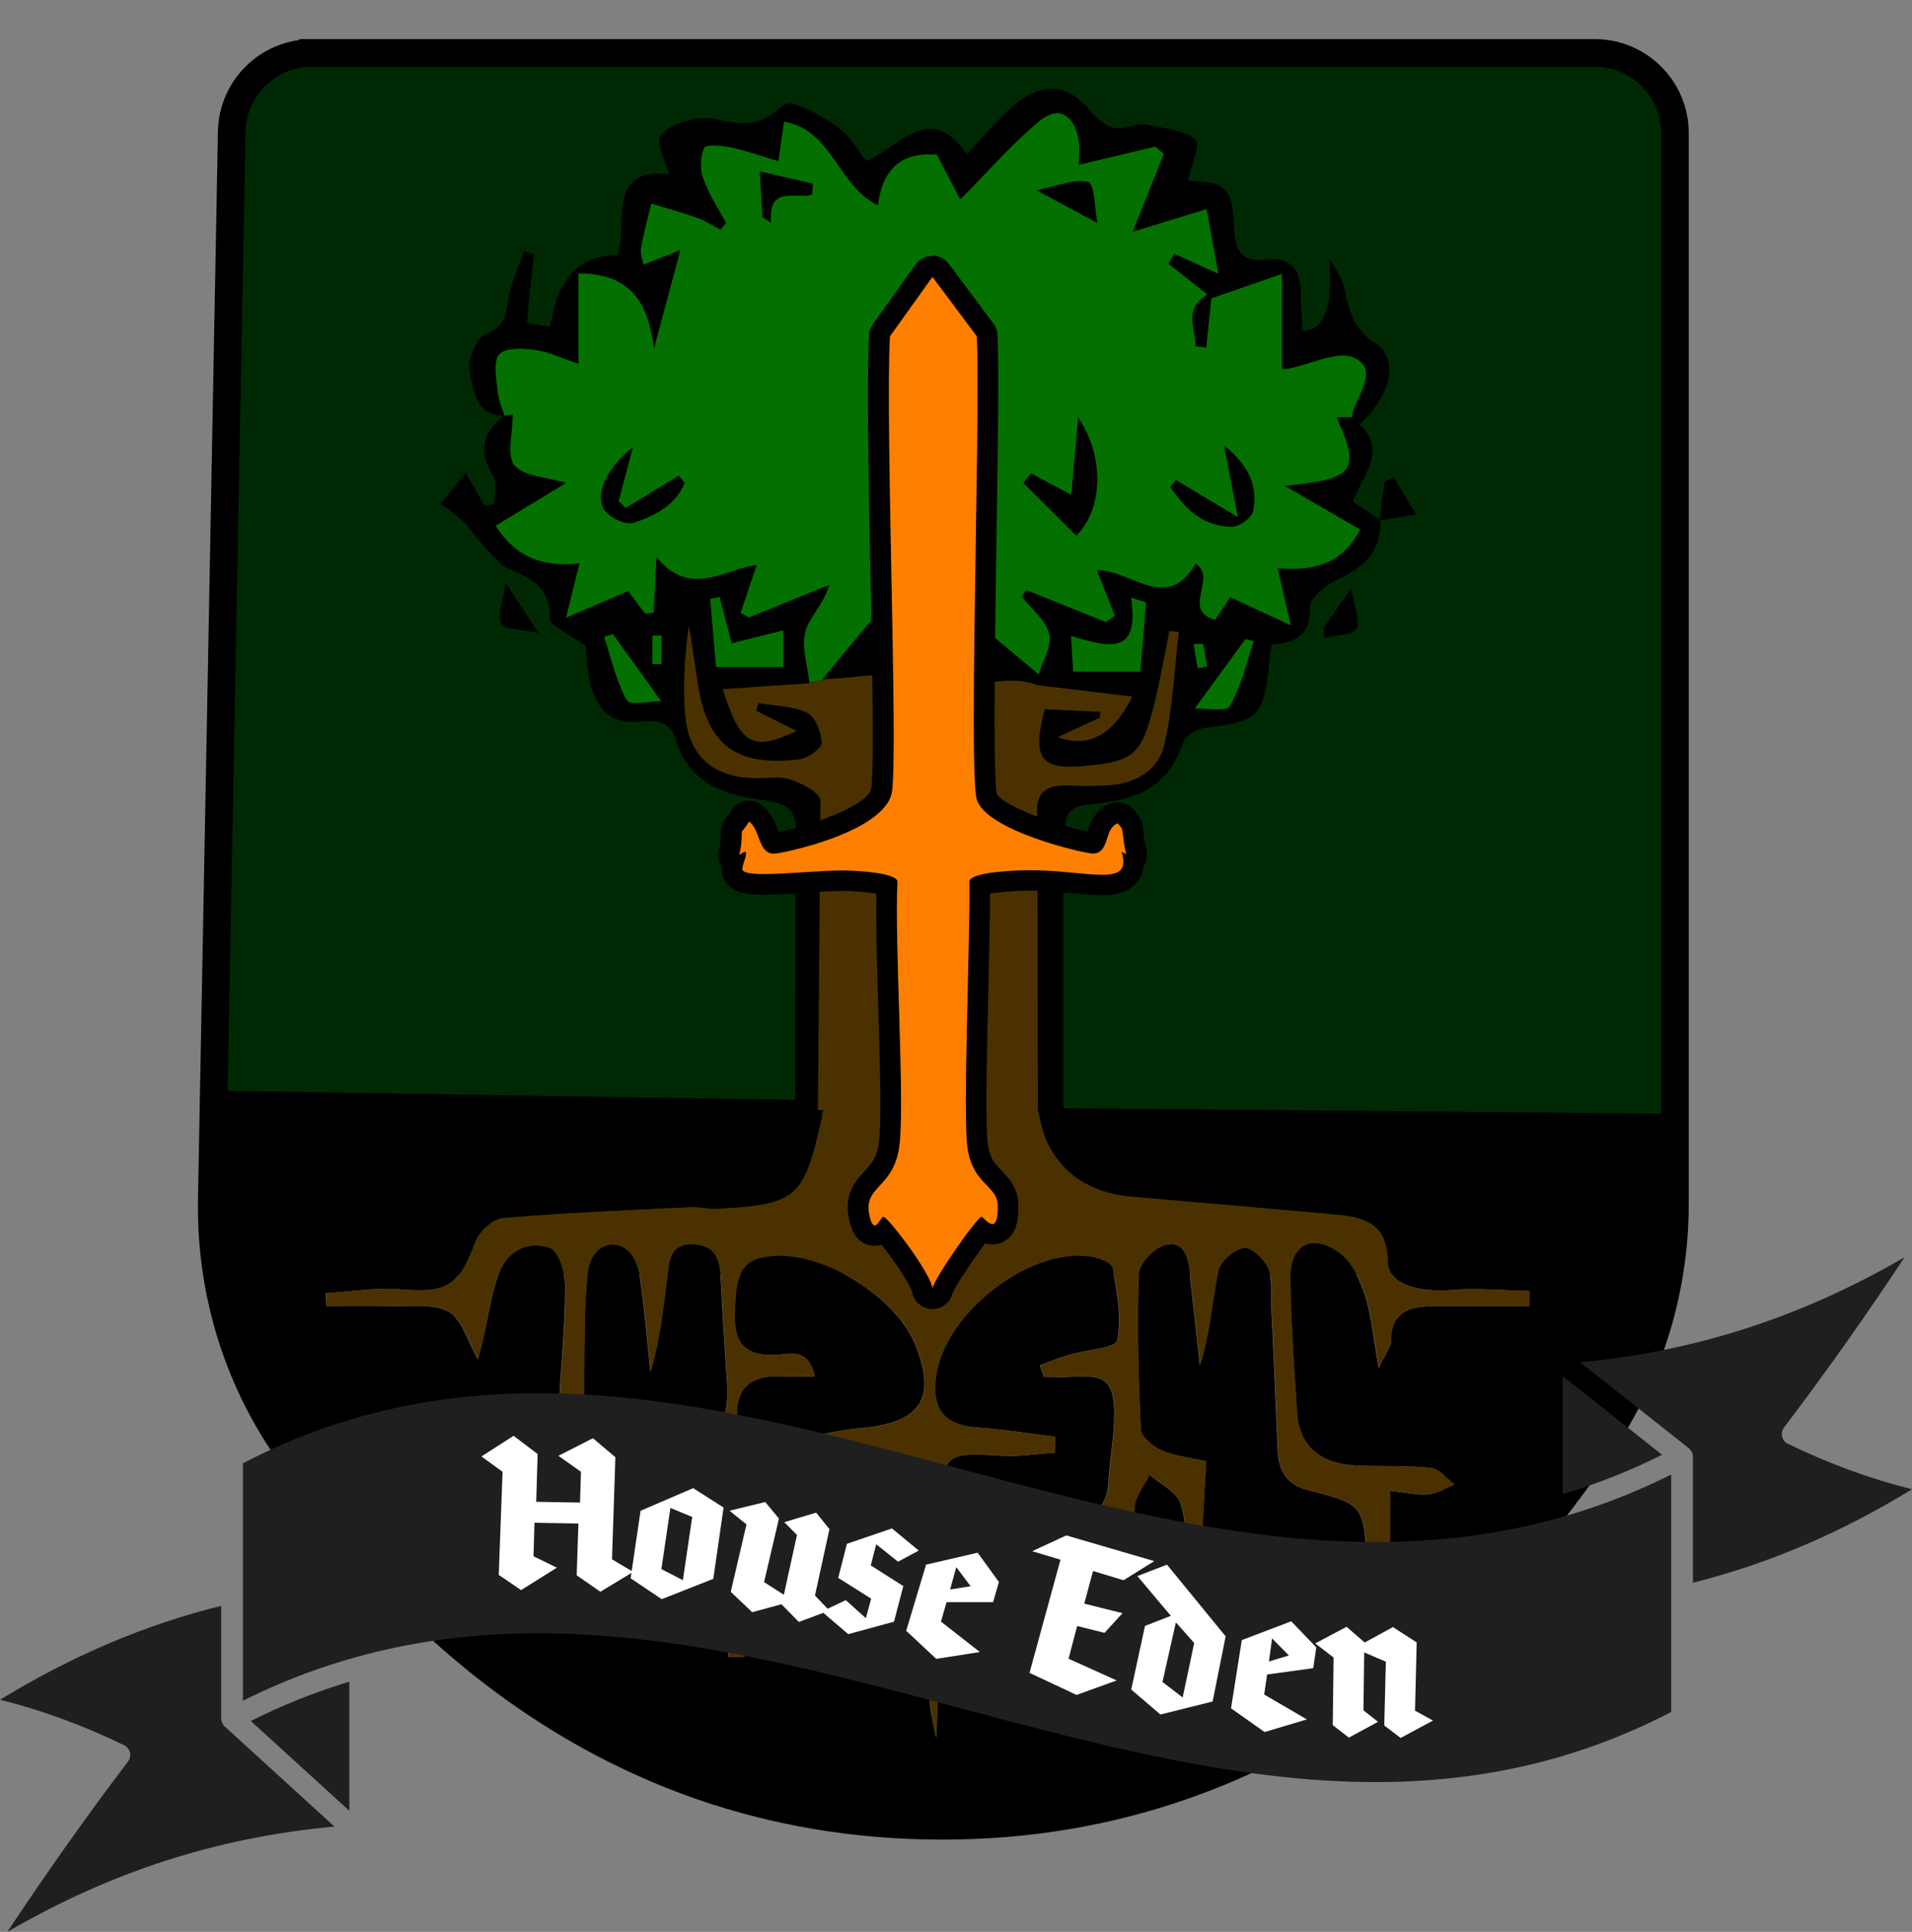 <?xml version="1.0" encoding="UTF-8"?>
<svg id="Layer_2" xmlns="http://www.w3.org/2000/svg" xmlns:xlink="http://www.w3.org/1999/xlink" viewBox="0 0 277.24 280.11">
  <rect x="0" y="0" width="277.24" height="280.11" fill="#808080" stroke="none"/>
  <defs>
    <style>
      .cls-1, .cls-2 {
        fill: none;
      }

      .cls-3 {
        fill: #fff;
      }

      .cls-4 {
        fill: #4c3100;
      }

      .cls-5 {
        fill: #1f1f1f;
      }

      .cls-6 {
        fill: #ff7f00;
      }

      .cls-7 {
        fill: #002803;
      }

      .cls-8 {
        fill: #037000;
      }

      .cls-9 {
        clip-path: url(#clippath);
      }

      .cls-2 {
        stroke: #000;
        stroke-miterlimit: 10;
        stroke-width: 4px;
      }
    </style>
    <clipPath id="clippath">
      <path class="cls-2" d="M45.22,7.67h186.02c6.42,0,11.63,5.21,11.63,11.63v155.2c0,12.04-3.47,23.82-10.04,33.91-14.4,22.08-44.98,56.32-96.2,56.32s-81.38-33.77-95.89-55.86c-6.83-10.39-10.27-22.64-10.03-35.07l2.89-154.71c.12-6.34,5.29-11.41,11.62-11.41Z"/>
    </clipPath>
  </defs>
  <g id="Layer_4">
    <g>
      <g>
        <g class="cls-9">
          <rect class="cls-7" x="16.33" y="3.45" width="244.93" height="181.34"/>
          <path d="M150.49,160.95v2.94c.24,0,.47.01.71.02-.29-.98-.5-1.99-.71-2.96Z"/>
          <path d="M150.49,127.16v33.79c.22.97.42,1.98.71,2.96.2.71.46,1.41.8,2.06,2.51,4.86,6.85,7.1,12.21,7.55,9.62.82,19.23,1.67,28.84,2.52,4.31.38,8.12.95,8.19,6.89.04,3.22,4.21,4.49,9.26,4.1,3.74-.29,7.52.08,11.27.15-.01.73-.03,1.48-.04,2.21h-6.98c-2.33,0-4.66-.05-7-.01-3.34.06-6.08.8-6.07,5.04,0,.89-.78,1.79-1.77,3.92-.79-4.39-1.03-7.58-1.99-10.53-.73-2.24-1.92-4.81-3.7-6.13-4.11-2.99-7.28-1.15-7.16,3.93.16,6.44.53,12.87,1,19.3.34,4.8,3.37,7.34,8.73,7.59,3.57.15,7.17-.04,10.71.34,1.2.13,2.25,1.56,3.37,2.4-1.26.51-2.49,1.31-3.79,1.45-1.54.15-3.13-.28-5.56-.54v15.8c-.58.12-1.17.24-1.75.36-.54-1.78-1.44-3.53-1.54-5.34-.51-8.76-.41-8.82-8.6-10.92-3.14-.81-4.26-2.9-4.38-5.91-.28-6.99-.61-13.97-.93-20.95-.09-1.79.2-3.77-.47-5.3-.58-1.32-2.49-3.12-3.5-2.94-1.44.25-3.43,1.94-3.71,3.32-.93,4.48-1.17,9.09-2.67,13.67-.5-4.46-.98-8.92-1.48-13.38-.26-2.28-.88-4.79-3.7-3.97-1.55.45-3.63,2.65-3.68,4.11-.26,7.5-.06,15.04.3,22.55.05,1.09,1.74,2.47,2.98,3.04,1.72.8,3.75.96,6.5,1.58-.31,5.32-.61,10.54-.92,15.77-.57-.02-1.15-.03-1.72-.05-.29-3.22-.11-6.59-1.07-9.6-.54-1.7-2.95-2.8-4.52-4.17-.76,1.62-2.11,3.19-2.18,4.82-.24,5.37.02,10.77.01,16.14,0,1.9-.26,3.78-.41,5.66l-1.65.42c-.62-1.71-1.54-3.39-1.78-5.17-.18-1.34.61-2.78.75-4.19.67-6.98-3.64-10.64-10.53-9.2-3.08.65-4.75,2.16-4.62,5.49.12,3.15.02,6.33.02,10.46-1.21-1.01-2.21-1.52-2.66-2.33-.38-.71-.15-1.76-.16-2.65-.26-14.5-1.23-13.88,11.84-13.41,3.63.13,5.24-1.5,5.43-5.04.16-3.22.83-6.42.84-9.62.02-4.95-1.26-5.93-6.17-5.58-1.35.1-2.7.01-4.05.01-.18-.56-.38-1.12-.56-1.68,1.42-.52,2.83-1.11,4.29-1.53,2.4-.72,6.71-.96,6.92-2.06.67-3.35-.03-7.04-.69-10.51-.14-.79-2.24-1.56-3.51-1.7-9.11-1.04-21.1,8.62-22.12,17.67-.53,4.73,1.42,6.85,6.19,7.17,3.74.26,7.43.87,11.14,1.32-.02.76-.04,1.54-.06,2.32-2.61.16-5.23.61-7.82.44-7.77-.54-8.54-.27-8.75,7.4-.31,11.08-.09,22.17-.62,33.51-.33-1.83-.84-3.65-.96-5.49-.61-10-1.36-20.02-1.57-30.03-.11-4.82-2.54-5.67-6.49-5.58-3.53.09-7.07-.11-10.62-.18-.03-.73-.08-1.45-.11-2.19,3.04-.51,6.05-1.21,9.11-1.49,8.41-.78,10.72-4.34,7.61-12.02-2.75-6.81-12.89-13.27-20.28-12.91-4.78.23-5.85,2.04-5.92,8.69-.04,4.19,1.73,5.81,5.83,5.67,2.01-.06,4.85-1.25,5.78,3.12-1.76,0-3.22.08-4.67-.01-4.8-.29-7.06,1.88-6.54,6.7.37,3.37.76,6.81,1.82,9.99.47,1.45,2.48,2.52,3.97,3.47.64.42,1.74.11,2.65.1,11.4-.17,10.2-.52,10.4,10.62.04,2.47-.45,4.95-.7,7.43-.72-.02-1.44-.04-2.15-.08,0-2.29.25-4.62-.08-6.87-.38-2.66-.71-7.12-2.05-7.5-3.33-.98-7.74-1.14-10.65.4-1.78.94-1.76,5.62-2.15,8.67-.32,2.54-.06,5.16-.06,7.74h-2.34c-.13-4.12-.32-8.26-.39-12.38-.04-3.23.39-6.5-.01-9.67-.2-1.55-1.62-3.92-2.83-4.17-2.53-.52-4.37,1.12-4.54,4.02-.19,3.11-.42,6.22-.62,9.32h-1.39v-15.74c.14-.04.78-.33,1.45-.47,6.4-1.37,8.6-4.32,8.16-10.85-.33-4.8-.64-9.62-.88-14.43-.14-2.66-.45-5.18-3.84-5.43-3.78-.29-3.67,2.71-3.99,5.11-.6,4.4-1.02,8.83-2.39,13.35-.5-4.6-.86-9.21-1.55-13.76-.22-1.44-.92-3.25-2-4.01-2.39-1.66-5.18-.11-5.57,3.45-.54,4.96-.39,10-.52,15.02-.06,2.69.14,5.41-.15,8.06-.74,6.82-1.52,7.63-8.33,8.7-4.89.76-4.9,4.5-5.31,8.08-.29,2.46-.5,4.93-1.35,7.37-3.83-2.72-2.42-6.18-2.09-9.36.61-5.81.55-5.89-5.42-5.65-1.15.04-2.34-.89-3.51-1.37.94-.85,1.8-2.32,2.82-2.44,3.53-.43,7.12-.43,10.69-.54,6.59-.2,8.66-2.21,9.01-8.66.31-5.72.9-11.42.92-17.14,0-1.97-.93-5.17-2.23-5.66-3.1-1.16-6.17.37-7.38,3.65-1.11,2.99-1.53,6.23-2.26,9.37-.23.96-.48,1.92-.79,3.1-1.52-2.64-2.3-5.84-4.25-6.91-2.27-1.25-5.57-.72-8.42-.81-3.1-.1-6.2-.02-9.3-.02-.02-.62-.05-1.24-.08-1.85,3.55-.23,7.15-.85,10.67-.57,6.99.57,8.53-.36,10.99-6.89.57-1.49,2.53-3.32,3.98-3.43,9.08-.79,18.2-1.14,27.31-1.59,1.23-.05,2.49.33,3.71.26,11.69-.68,12.6-1.47,15.21-13.08l.11-6.57v-37.83c-.14-.51-.24-1.09-.29-1.75-.1-1.16-2.67-2.49-4.33-3.03-1.63-.54-3.54-.15-5.34-.2-5.88-.18-9.41-3.19-9.93-9.11-.37-4.23-.08-8.52.52-12.99.4,2.57.83,5.15,1.18,7.74,1.3,9.44,5.37,12.75,14.81,11.65,1.23-.14,3.27-1.57,3.27-2.39-.01-1.52-.89-3.78-2.09-4.37-2.08-1.02-4.67-1.01-7.06-1.43-.12.37-.25.73-.38,1.11,1.86.94,3.71,1.87,5.86,2.95-6.4,3.02-8.08,2.04-10.66-6.06,4.05-.27,8.01-.54,12.6-.85-.29-2.65-1.18-5.21-.61-7.41.55-2.13,2.59-3.88,3.49-6.85-3.89,1.57-7.78,3.15-11.68,4.74-.39-.23-.79-.45-1.18-.68.74-2.22,1.5-4.44,2.34-6.93-4.72.57-9.68,4.85-14.56-1.18-.16,3.32-.28,5.71-.4,8.1-.41.04-.82.1-1.23.14-.81-1.08-1.62-2.16-2.46-3.29-2.83,1.22-5.49,2.36-9.01,3.88.8-3.23,1.34-5.37,1.95-7.88-5.05.52-9.04-.62-12.16-5.45,3.5-2.13,6.72-4.09,10.23-6.22-2.92-.88-6.15-.94-7.49-2.55-1.18-1.41-.25-4.59-.25-7.38-.16.02-.73.1-1.29.18-3.24,2.49-3.67,5.32-1.5,8.86.59.98.09,2.64.09,3.98-.47.04-.96.09-1.43.14-.76-1.33-1.53-2.66-2.7-4.7-1.34,1.63-2.48,3.03-3.62,4.41,1.14.91,2.37,1.74,3.41,2.77.98.97,1.71,2.19,2.66,3.19,1.21,1.27,2.31,2.87,3.82,3.54,3.28,1.44,6.04,2.7,5.93,7.17-.02,1.09,2.85,2.25,5.2,3.97.06.67.09,2.63.46,4.52.8,4.09,2.67,7.04,7.57,6.45,2.26-.27,4.24.02,5.06,2.71,1.82,6.03,6.62,7.88,12.25,8.64,2.62.35,5.5.7,5.1,4.91l-.05,25.69v12.79l-.43.13-84.56-1.34s-.1-18,.02-26.91c.22-15.93.69-31.84.82-47.76.15-19.83.04-39.68.11-59.51.01-4.73.23-9.45.47-14.17.33-6.41,1.73-8.04,8.62-8.44,6.79-.41,13.62-.01,20.44-.21,10.47-.29,20.93-.8,31.4-1.13-2.5,0-4.99.01-7.48.01-15.88.04-31.77.19-47.66.34-6.85.08-10.19,2.47-10.74,9.31-.64,7.96-.17,16-.18,24.01,0,11.32.03,22.62-.02,33.94-.04,9.26-.25,18.52-.27,27.78-.05,19.5-.02,39-.02,58.51h-1.8c0,10.94-.11,21.87.08,32.81.04,2.18,1.02,4.37,1.82,6.47.81,2.16,2.11,4.15,2.87,6.31,5.88,16.57,14.43,31.23,27.14,43.78,20.14,19.89,44.39,29.9,72.08,31.53,25.45,1.51,49.22-4.8,71.03-18.46,18.89-11.82,34.37-26.81,45.37-46.22,2.61-4.61,6.17-9.5,6.47-14.43,1.04-16.98.85-34.03,1.09-51.06.3-21.65.45-43.32.87-64.97.32-16.84,1.17-33.67,1.35-50.5.05-5.99-.51-12.16-2.05-17.91-1.35-5.03-4.73-9.53-10.72-10-.94-.08-1.87-.15-2.81-.23,5.78,2.44,10.6,8.59,10.69,14.74.19,12.29.02,24.58-.17,36.87-.31,19.44-.67,38.88-1.2,58.32-.41,15.39-1.14,30.76-1.63,46.15-.1,2.93-4.18,4.37-4.18,4.37l-87.94-.78v-20.73s-.01-.01-.01-.01h.01v-11.97h-.01s.01-.08.01-.12v-2.14h.27c.05-.47.1-.95.13-1.42.06-.95.05-1.9-.1-2.86-.02-.1-.03-.19-.03-.28-.53-3.77,1.56-4.37,3.67-4.56,6.08-.5,11.19-2.2,13.33-8.78.32-1,1.9-2.09,3.01-2.24,8.16-1.07,8.74-1.57,9.58-9.73.08-.7.19-1.4.33-2.39,3.37-.24,5.63-1.29,5.55-5.44-.03-1.36,2.42-3.26,4.13-4.05,3.79-1.75,6.22-4.13,6.09-8.53l-.18-.17c-1.26-.84-2.51-1.67-3.81-2.53,1.42-3.97,5.08-7.41.92-11.25-.39-.32-.78-.66-1.16-.99h-2.19c3.5,7.75,2.69,8.97-7.53,9.94,4.2,2.43,7.5,4.34,10.96,6.34-2.72,5.17-6.85,5.98-11.98,5.62.55,2.38,1.08,4.64,1.92,8.25-3.46-1.59-5.91-2.73-8.76-4.06-.67,1-1.4,2.08-2.23,3.29-4.95-1.49.47-6.12-2.82-8.17-4.05,7.2-9.38.93-14.33.93.93,2.36,1.78,4.49,2.62,6.62-.42.31-.84.62-1.26.94-3.84-1.55-7.7-3.1-11.55-4.65-.25.31-.48.61-.73.92,1.41,1.8,3.51,3.41,4.03,5.44.43,1.72-.95,3.91-1.53,5.88-.02.53-.03,1.05-.04,1.58,4.51.54,9.02,1.09,13.59,1.64q-4.08,8.33-10.75,5.88c2.52-1.17,4.31-2,6.08-2.83.03-.28.06-.57.1-.85-2.72-.13-5.45-.25-8.09-.38-1.95,7.12-.61,8.85,5.84,8.24,6.93-.66,8.14-1.57,9.88-8.3.97-3.71,1.59-7.52,2.37-11.28.45.05.89.11,1.34.16-.66,5.49-.86,11.08-2.13,16.42-.88,3.7-4.25,5.61-8.22,5.79-1.79.09-3.59.15-5.37.04-2.71-.16-4.68.46-4.83,3.29h.12v9.97ZM180.6,92.66c.41.1.81.2,1.21.3-1.09,3.18-1.83,6.56-3.49,9.41-.51.86-3.51.28-5.07.36,2.72-3.74,5.04-6.9,7.35-10.07ZM174.47,93.39c.24,1.09.4,2.19.57,3.28-.45.06-.92.14-1.38.2-.19-1.15-.39-2.29-.58-3.49.78,0,1.37-.06,1.39,0ZM165.34,97.39h-9.72c-.1-1.62-.19-3.11-.32-5.17,4.95,1.41,10.09,3.26,8.71-5.57.72.24,1.45.47,2.18.71-.27,3.22-.54,6.44-.84,10.02ZM104.35,86.58c.54,2.06,1.08,4.12,1.76,6.7,2.37-.59,4.53-1.13,7.47-1.87v5.3h-9.74c-.28-3.26-.56-6.56-.85-9.85.46-.1.92-.18,1.37-.27ZM90.91,101.54c-1.58-2.8-2.28-6.09-3.32-9.21.42-.14.84-.27,1.26-.41,2.2,3.06,4.39,6.12,7,9.73-1.49,0-4.5.67-4.94-.12ZM95.93,96.28h-1.34v-4.12h1.34v4.12Z"/>
          <path class="cls-3" d="M156.07,77.68c3.91-3.95,4.13-11.44.28-17.16-.37,4.16-.67,7.49-1.01,11.23-2.41-1.29-4.13-2.21-5.84-3.13-.37.47-.74.94-1.11,1.41,2.56,2.55,5.12,5.09,7.69,7.65ZM91.78,64.84c-4.12,3.21-5.67,7.36-3.96,9.35.87,1.01,2.94,1.97,4.04,1.62,3.16-1.01,6.16-2.63,7.42-5.82l-.87-1.02c-2.56,1.56-5.12,3.12-7.68,4.68-.34-.33-.69-.66-1.03-.98.69-2.61,1.39-5.22,2.08-7.83ZM170.52,69.6c-.28.34-.55.67-.83,1.01,2.14,3.17,4.8,5.8,9.02,5.78,1.05,0,2.83-1.35,3.01-2.32.64-3.4-.42-6.41-4.24-9.49.73,3.77,1.24,6.36,2.03,10.42-3.79-2.27-6.39-3.83-8.99-5.39ZM150.27,27.58c3.68,1.98,5.89,3.17,8.86,4.77-.43-2.21-.43-5.71-1.31-5.95-1.96-.53-4.37.56-7.56,1.18ZM110.56,31.47l1.25.82c-.5-5.49,3.55-3.38,5.92-4.08.06-.53.12-1.06.17-1.59-2.33-.54-4.67-1.08-7.75-1.79.18,2.89.3,4.76.41,6.63ZM73.15,60.28s-.03.01-.04.01l.05.03s-.01-.03-.01-.04Z"/>
          <path class="cls-8" d="M119.26,98.47c2.78-3.34,4.97-6,7.59-9.14.33,1.21.57,1.81.65,2.42.52,4.09,1.54,4.6,4.93,2.16,2.36-1.69,4.58-3.56,6.86-5.36.31.31.62.62.94.93-1,1.75-1.99,3.51-2.98,5.27q3.98,2.06,4.9-4.02c2.85,2.38,5.65,4.73,8.46,7.06.58-1.97,1.96-4.16,1.53-5.88-.52-2.02-2.62-3.64-4.03-5.44.25-.3.48-.6.73-.92,3.85,1.55,7.71,3.1,11.55,4.65.42-.31.84-.62,1.26-.94-.84-2.13-1.69-4.26-2.62-6.62,4.95,0,10.28,6.28,14.33-.93,3.29,2.06-2.13,6.69,2.82,8.17.83-1.22,1.56-2.29,2.23-3.29,2.85,1.32,5.31,2.47,8.76,4.06-.84-3.61-1.37-5.87-1.92-8.25,5.14.36,9.26-.45,11.98-5.62-3.46-2-6.76-3.91-10.96-6.34,10.22-.97,11.03-2.19,7.53-9.94h2.19c.46-2.96,4.16-6.7.48-8.59-2.37-1.23-6.47.93-9.81,1.55-.31.06-.65.01-.78.01v-13.78c-4.01,1.39-7.14,2.48-10.26,3.56-.25,2.38-.5,4.75-.74,7.12-.52-.05-1.03-.11-1.55-.16.12-2.55-1.87-5.33,1.74-7.52-1.87-1.49-3.76-2.96-5.63-4.45.27-.47.53-.96.8-1.44,1.81.82,3.61,1.64,6.43,2.91-.64-3.46-1.17-6.44-1.71-9.41-3.48,1.07-6.95,2.13-10.71,3.29,1.45-3.65,2.98-7.46,4.51-11.28-.41-.36-.82-.71-1.23-1.07-3.52.84-7.03,1.67-11.1,2.64,0-1.58.14-2.61-.03-3.57-.58-3.42-2.73-5.16-5.59-2.83-4.03,3.27-7.45,7.29-11.58,11.43-.87-1.68-2.1-4.04-3.38-6.48-5.05-.46-7.9,1.95-8.56,7.33-5.88-2.85-6.51-10.88-13.62-12.14-.28,1.95-.52,3.61-.82,5.73-2.51-.74-4.65-1.53-6.86-1.99-1.3-.27-3.63-.48-3.89.04-.6,1.25-.64,3.11-.16,4.46.8,2.26,2.18,4.32,3.31,6.46-.27.32-.54.65-.8.97-1.06-.56-2.07-1.26-3.18-1.65-2.26-.81-4.57-1.44-6.86-2.14-.51,2.15-1.11,4.3-1.5,6.47-.14.79.22,1.66.34,2.42,2.08-.83,3.91-1.55,5.36-2.12-1.27,4.77-2.4,9-3.79,14.18-.82-6.32-3.23-10.86-10.98-10.82v13.11c-2.34-.79-4.22-1.73-6.21-2-1.77-.25-4.37-.39-5.27.62-.94,1.04-.4,3.53-.24,5.36.1,1.21.65,2.36.99,3.53.55-.08,1.09-.15,1.25-.17,0,2.79-.94,5.96.25,7.38,1.35,1.61,4.58,1.67,7.49,2.55-3.51,2.13-6.73,4.09-10.23,6.22,3.11,4.82,7.11,5.96,12.16,5.45-.61,2.51-1.15,4.65-1.95,7.88,3.52-1.52,6.18-2.66,9.01-3.88.84,1.13,1.65,2.22,2.46,3.29.41-.04.82-.1,1.23-.14.12-2.39.24-4.78.4-8.1,4.88,6.03,9.84,1.76,14.56,1.18-.84,2.5-1.59,4.72-2.34,6.93.4.23.8.45,1.18.68,3.9-1.58,7.8-3.17,11.68-4.74-.89,2.97-2.94,4.72-3.49,6.85-.56,2.17.3,4.7.6,7.32.91-.11,1.76-.3,2.6-.55-.25.01-.5.02-.74.03Z"/>
          <path class="cls-4" d="M210.5,187.03c-5.05.39-9.22-.88-9.26-4.1-.08-5.94-3.89-6.51-8.19-6.89-9.6-.85-19.22-1.7-28.84-2.52-5.36-.45-9.7-2.69-12.21-7.55-.81-1.55-1.13-3.35-1.51-5.02l-.13-43.03c-.15-3.46,1.91-4.2,4.85-4.03,1.79.11,3.59.04,5.37-.04,3.96-.18,7.33-2.09,8.22-5.79,1.27-5.34,1.47-10.93,2.13-16.42-.44-.05-.88-.11-1.34-.16-.78,3.77-1.4,7.57-2.37,11.28-1.74,6.73-2.95,7.65-9.88,8.3-6.45.61-7.78-1.12-5.84-8.24,2.64.13,5.36.25,8.09.38-.03.28-.06.57-.1.85-1.78.83-3.56,1.66-6.08,2.83q6.66,2.46,10.75-5.88c-4.57-.55-9.08-1.1-13.59-1.64-4.95-1.99-9.98,1.23-15.4-.93-4.14-1.64-9.49-.26-15.16,0-.84.26-1.69.45-2.6.55,0,.03,0,.06.01.09-4.59.31-8.55.58-12.6.85,2.58,8.1,4.26,9.08,10.66,6.06-2.14-1.08-3.99-2.01-5.86-2.95.13-.38.26-.74.38-1.11,2.39.42,4.99.41,7.06,1.43,1.2.59,2.08,2.85,2.09,4.37,0,.82-2.05,2.25-3.27,2.39-9.43,1.1-13.5-2.21-14.81-11.65-.36-2.6-.79-5.17-1.18-7.74-.59,4.47-.88,8.75-.52,12.99.52,5.92,4.05,8.93,9.93,9.11,1.8.05,3.71-.33,5.34.2,1.66.54,4.23,1.86,4.33,3.03l-.38,44.89h.86c-.11.44-.2.85-.3,1.26-2.62,11.61-3.52,12.4-15.21,13.08-1.23.08-2.49-.31-3.71-.26-9.11.45-18.23.81-27.31,1.59-1.45.12-3.41,1.95-3.98,3.43-2.47,6.54-4.01,7.46-10.99,6.89-3.52-.28-7.12.34-10.67.57.02.61.05,1.23.08,1.85,3.1,0,6.2-.08,9.3.02,2.85.09,6.15-.44,8.42.81,1.95,1.08,2.73,4.27,4.25,6.91.3-1.18.56-2.14.79-3.1.73-3.13,1.15-6.37,2.26-9.37,1.21-3.28,4.27-4.81,7.38-3.65,1.3.5,2.23,3.69,2.23,5.66-.01,5.72-.6,11.42-.92,17.14-.36,6.45-2.42,8.45-9.01,8.66-3.57.11-7.16.11-10.69.54-1.02.13-1.88,1.59-2.82,2.44,1.17.47,2.36,1.41,3.51,1.37,5.97-.24,6.03-.16,5.42,5.65-.33,3.18-1.74,6.63,2.09,9.36.85-2.43,1.06-4.91,1.35-7.36.41-3.57.42-7.31,5.31-8.08,6.82-1.07,7.59-1.88,8.33-8.7.29-2.66.09-5.37.15-8.06.13-5.02-.02-10.06.52-15.02.39-3.55,3.18-5.1,5.57-3.45,1.09.75,1.79,2.56,2,4.01.69,4.55,1.06,9.16,1.55,13.76,1.37-4.52,1.79-8.95,2.39-13.35.32-2.4.22-5.4,3.99-5.11,3.39.25,3.7,2.77,3.84,5.43.25,4.81.55,9.63.88,14.43.44,6.54-1.77,9.49-8.16,10.85-.68.14-1.31.43-1.45.47v15.74h1.39c.2-3.1.43-6.21.62-9.32.17-2.9,2.01-4.53,4.54-4.02,1.22.25,2.63,2.62,2.83,4.17.4,3.17-.03,6.44.01,9.67.06,4.12.26,8.26.39,12.38h2.34c0-2.58-.26-5.2.06-7.74.4-3.05.38-7.73,2.15-8.67,2.91-1.54,7.32-1.38,10.65-.4,1.34.39,1.67,4.85,2.05,7.5.32,2.25.08,4.58.08,6.87.71.03,1.43.05,2.15.08.25-2.48.74-4.96.7-7.43-.2-11.13,1-10.79-10.4-10.62-.9.01-2.01.32-2.65-.1-1.5-.95-3.5-2.01-3.97-3.47-1.06-3.19-1.45-6.62-1.82-9.99-.53-4.81,1.73-6.99,6.54-6.7,1.45.09,2.92.01,4.67.01-.94-4.37-3.77-3.19-5.78-3.12-4.09.14-5.87-1.49-5.83-5.67.08-6.65,1.14-8.46,5.92-8.69,7.39-.36,17.53,6.11,20.28,12.91,3.11,7.68.8,11.24-7.61,12.02-3.06.28-6.07.98-9.11,1.49.03.73.08,1.45.11,2.19,3.54.08,7.08.27,10.62.18,3.95-.1,6.39.75,6.49,5.58.22,10.01.96,20.03,1.57,30.03.12,1.84.62,3.66.96,5.49.54-11.34.31-22.43.62-33.51.22-7.67.98-7.94,8.75-7.4,2.58.17,5.21-.28,7.82-.44.02-.78.04-1.55.06-2.32-3.71-.45-7.41-1.07-11.14-1.32-4.77-.32-6.72-2.44-6.19-7.17,1.01-9.04,13.01-18.71,22.12-17.67,1.27.14,3.37.92,3.51,1.7.66,3.47,1.36,7.16.69,10.51-.22,1.1-4.52,1.34-6.92,2.06-1.45.42-2.86,1.01-4.29,1.53.18.56.38,1.12.56,1.68,1.35,0,2.7.09,4.05-.01,4.91-.36,6.19.62,6.17,5.58-.01,3.2-.68,6.4-.84,9.62-.18,3.54-1.8,5.17-5.43,5.04-13.07-.47-12.1-1.1-11.84,13.41.01.89-.22,1.94.16,2.65.45.81,1.45,1.31,2.66,2.33,0-4.12.1-7.3-.02-10.46-.13-3.33,1.54-4.85,4.62-5.49,6.89-1.44,11.2,2.22,10.53,9.2-.14,1.41-.94,2.85-.75,4.19.24,1.78,1.15,3.46,1.78,5.17l1.65-.42c.15-1.88.41-3.77.41-5.66.01-5.37-.25-10.77-.01-16.14.06-1.64,1.41-3.21,2.18-4.82,1.57,1.37,3.98,2.47,4.52,4.17.96,3.02.78,6.39,1.07,9.6.57.02,1.15.03,1.72.05.3-5.23.6-10.46.92-15.77-2.76-.62-4.78-.79-6.5-1.58-1.24-.57-2.93-1.95-2.98-3.04-.37-7.5-.56-15.04-.3-22.55.05-1.46,2.13-3.66,3.68-4.11,2.82-.82,3.45,1.69,3.7,3.97.5,4.47.98,8.93,1.48,13.38,1.5-4.59,1.74-9.2,2.67-13.67.28-1.38,2.27-3.07,3.71-3.32,1.01-.18,2.92,1.62,3.5,2.94.68,1.53.39,3.51.47,5.3.31,6.99.65,13.97.93,20.95.12,3.01,1.24,5.1,4.38,5.91,8.19,2.1,8.1,2.15,8.6,10.92.1,1.81,1,3.56,1.54,5.34.58-.12,1.17-.24,1.76-.36v-15.8c2.42.26,4.02.69,5.56.54,1.3-.14,2.53-.95,3.79-1.45-1.12-.84-2.18-2.27-3.37-2.4-3.54-.39-7.14-.19-10.71-.34-5.36-.25-8.39-2.79-8.73-7.59-.47-6.43-.84-12.86-1-19.3-.12-5.08,3.05-6.92,7.16-3.93,1.79,1.31,2.97,3.89,3.7,6.13.96,2.95,1.21,6.14,1.99,10.53.99-2.13,1.77-3.03,1.77-3.92-.01-4.24,2.74-4.97,6.07-5.04,2.34-.04,4.67.01,7,.01h6.98c.01-.73.03-1.48.04-2.21-3.76-.08-7.54-.44-11.27-.15Z"/>
          <path d="M196,60.52c.47-2.96,4.16-6.7.49-8.6-2.37-1.22-6.47.93-9.8,1.56-.32.06-.65,0-.78,0v-13.78c-4,1.39-7.13,2.48-10.26,3.56-.18-.19-.36-.38-.54-.57-1.88-1.48-3.76-2.96-5.64-4.44.27-.48.53-.96.8-1.44,1.8.82,3.61,1.63,6.42,2.91-.63-3.47-1.17-6.44-1.71-9.42-3.47,1.07-6.95,2.13-10.72,3.29,1.46-3.65,2.99-7.46,4.52-11.28-.41-.36-.82-.71-1.23-1.07-3.52.84-7.03,1.67-11.1,2.64,0-1.58.14-2.61-.03-3.58-.59-3.42-2.74-5.15-5.6-2.83-4.02,3.27-7.44,7.28-11.57,11.43-.88-1.68-2.11-4.03-3.39-6.48-5.04-.45-7.9,1.96-8.56,7.34-5.88-2.85-6.51-10.88-13.62-12.13-.28,1.95-.52,3.6-.82,5.73-2.5-.75-4.65-1.53-6.86-1.99-1.3-.27-3.63-.49-3.88.05-.6,1.25-.64,3.11-.16,4.46.8,2.26,2.17,4.31,3.3,6.45l-.79.97c-1.06-.56-2.06-1.26-3.18-1.65-2.25-.8-4.56-1.43-6.85-2.14-.52,2.15-1.12,4.29-1.5,6.47-.14.79.22,1.67.34,2.42,2.08-.82,3.91-1.55,5.37-2.12-1.28,4.77-2.41,9.01-3.8,14.18-.82-6.32-3.23-10.87-10.98-10.83v13.12c-2.34-.79-4.23-1.74-6.21-2.01-1.77-.24-4.37-.38-5.27.63-.93,1.04-.39,3.53-.24,5.37.1,1.21.66,2.38,1.01,3.57-4.32-.05-4.51-3.82-5.06-6.49-.33-1.62.96-4.81,2.27-5.3,3.45-1.29,2.97-4.01,3.62-6.47.51-1.93,1.33-3.77,2.02-5.65.47.17.95.33,1.42.5-.38,3.28-.81,6.56-.99,9.85,0,.15,2.17.42,3.34.63q1.56-10.5,9.78-10.38c1.55-4.5-1.74-12.75,7.43-11.76-.53-2.1-1.92-4.58-1.23-5.54,1.04-1.44,3.5-2.21,5.47-2.51,1.86-.28,3.87.52,5.82.64,1.18.07,2.49-.02,3.55-.47,1.48-.64,3.03-2.64,4.11-2.36,2.5.65,4.91,2.08,7.02,3.64,1.52,1.13,2.51,2.98,3.91,4.72,4.78-2.1,9.29-8.75,14.55-.97,2.3-2.44,4.29-4.95,6.68-6.99,4.15-3.54,7.8-3.41,11.24.67,1.74,2.06,3.22,3.06,5.82,2.23.83-.26,1.83-.37,2.66-.17,2.35.54,5.14.72,6.77,2.16.77.68-.7,3.91-1.14,5.92,5.28.07,6.53.99,6.69,6.5.1,3.55,1,5.43,4.97,4.94,3.12-.39,4.62,1.37,4.71,4.44.05,1.96.18,3.91.27,5.87q4.73.05,3.91-10.51c.74,1.42,1.8,2.77,2.14,4.28.7,3.15,1.22,5.9,4.45,7.98,3.61,2.33,2.37,7.6-2.2,11.81-.39-.33-.78-.66-1.17-.99Z"/>
          <path d="M150.56,99.37c-4.95-2-9.98,1.23-15.39-.92-4.32-1.72-9.96-.13-15.9.02,2.77-3.34,4.97-5.99,7.59-9.14.33,1.21.57,1.81.65,2.43.52,4.09,1.54,4.59,4.92,2.16,2.36-1.69,4.58-3.57,6.86-5.36.31.31.62.62.94.93-1,1.76-1.99,3.51-2.98,5.26q3.99,2.05,4.9-4.02c2.85,2.39,5.66,4.73,8.46,7.07-.01.53-.03,1.05-.04,1.58Z"/>
          <path class="cls-8" d="M166.18,87.37c-.27,3.22-.54,6.44-.84,10.02h-9.72c-.1-1.61-.19-3.1-.32-5.16,4.95,1.41,10.08,3.26,8.71-5.57.73.24,1.45.47,2.18.71Z"/>
          <path class="cls-8" d="M113.57,91.41v5.29h-9.74c-.28-3.26-.56-6.56-.85-9.86.45-.09.91-.18,1.36-.27.54,2.06,1.08,4.13,1.76,6.7,2.37-.59,4.53-1.13,7.47-1.86Z"/>
          <path class="cls-8" d="M95.86,101.66c-1.49,0-4.51.66-4.95-.12-1.58-2.8-2.28-6.1-3.31-9.21.42-.13.84-.27,1.26-.4,2.2,3.05,4.39,6.11,7,9.73Z"/>
          <path class="cls-8" d="M181.8,92.97c-1.09,3.18-1.84,6.55-3.49,9.41-.5.87-3.51.29-5.08.36,2.73-3.74,5.05-6.9,7.36-10.07.4.1.8.2,1.21.3Z"/>
          <path class="cls-8" d="M94.6,96.28v-4.12c.44,0,.89,0,1.33,0v4.12c-.44,0-.89,0-1.33,0Z"/>
          <path class="cls-8" d="M173.66,96.87c-.19-1.15-.39-2.29-.59-3.49.78,0,1.38-.06,1.39,0,.24,1.08.4,2.18.58,3.28-.46.07-.92.14-1.38.21Z"/>
          <path d="M200.06,75.28c.23-1.81.47-3.63.7-5.44.45-.21.89-.43,1.34-.64,1.06,1.79,2.13,3.58,3.19,5.37-1.68.29-3.36.59-5.05.88l-.19-.17Z"/>
          <path d="M191.96,90.99c1.04-1.5,2.08-3,3.94-5.67.43,2.65,1.43,4.79.76,5.85-.65,1.01-3.05.9-4.68,1.28,0-.49-.01-.98-.02-1.46Z"/>
          <path d="M78.1,91.8c-2.62-.59-5.04-.53-5.39-1.34-.56-1.33.23-3.24.6-5.94,1.82,2.77,2.83,4.3,4.79,7.28Z"/>
          <path d="M156.07,77.68c-2.57-2.56-5.13-5.11-7.69-7.65.37-.47.74-.94,1.11-1.41,1.72.92,3.44,1.84,5.84,3.13.34-3.74.63-7.07,1.01-11.23,3.85,5.72,3.63,13.21-.28,17.16Z"/>
          <path d="M91.78,64.84c-.69,2.61-1.39,5.22-2.08,7.83.34.33.69.66,1.03.98,2.56-1.56,5.12-3.12,7.68-4.68l.87,1.02c-1.25,3.19-4.26,4.81-7.42,5.82-1.1.35-3.17-.61-4.04-1.62-1.72-1.99-.16-6.14,3.96-9.35Z"/>
          <path d="M170.52,69.6c2.6,1.56,5.2,3.12,8.99,5.39-.79-4.06-1.3-6.65-2.03-10.42,3.82,3.08,4.88,6.08,4.24,9.49-.18.97-1.96,2.31-3.01,2.32-4.23.02-6.88-2.6-9.02-5.78.28-.34.55-.67.83-1.01Z"/>
          <path d="M150.27,27.58c3.19-.62,5.59-1.71,7.56-1.18.88.24.87,3.74,1.31,5.95-2.97-1.6-5.18-2.79-8.86-4.77Z"/>
          <path d="M110.56,31.47c-.12-1.87-.23-3.74-.41-6.63,3.09.71,5.42,1.25,7.75,1.79-.06.53-.12,1.06-.17,1.59-2.37.7-6.42-1.41-5.92,4.08l-1.25-.82Z"/>
          <path d="M175.64,43.27c-.25,2.37-.49,4.74-.74,7.12l-1.55-.17c.11-2.56-1.88-5.33,1.75-7.52.18.19.36.38.54.57Z"/>
          <path d="M154.57,121.45c-.02-.1-.03-.19-.03-.28,0,.02.01.04.01.06.01.08.02.14.02.22Z"/>
          <g>
            <path class="cls-6" d="M135.12,188.36c-.76-.03-1.37-.64-1.43-1.4-.16-1.24-3.69-6.27-5.5-8.39-.34.33-.79.6-1.38.6-.5,0-1.41-.21-1.93-1.6-.01-.03-.02-.07-.03-.1-.11-.33-.22-.73-.31-1.18-.29-1.48-.08-2.71.65-3.86.36-.58.82-1.07,1.26-1.55,1.04-1.13,2.12-2.29,2.46-4.94.43-3.28.18-11.72-.07-19.88-.2-6.59-.4-13.38-.25-17.64-.56-.2-1.94-.52-5.24-.69-.35-.02-.7-.03-1.08-.03-1.6,0-3.68.13-5.69.26-2.03.13-4.13.26-5.78.26-2.02,0-4.04-.13-4.58-1.63-.17-.47-.11-.94.02-1.44,0,0-.01-.01-.02-.02-.5-.39-.7-1.05-.5-1.66.27-.81.31-1.88.32-2.93,0-.36.13-.7.37-.97.34-.39.63-.8.88-1.24.21-.37.57-.63.98-.72.1-.02.21-.03.32-.03.31,0,.62.1.88.28,1.06.77,1.52,1.99,1.89,2.97.42,1.12.59,1.41.84,1.42,2.13-.13,14.88-3.39,15.62-7.67.03-.19.1-.67.14-1.66.25-5.01.01-17.26-.24-30.22-.12-6.19-.24-12.46-.31-18.01-.05-4.18-.06-7.49-.04-10.14.02-2.51.07-4.49.16-5.89.02-.28.11-.55.28-.78l6.17-8.63c.28-.39.73-.62,1.21-.63h.02c.47,0,.92.22,1.2.6l6.45,8.63c.18.24.28.52.3.81.08,1.4.12,3.65.12,7.06,0,2.74-.03,5.99-.07,9.55-.05,4-.12,8.37-.19,12.83-.22,14.04-.45,28.56-.15,34.82.08,2.05.21,2.52.23,2.57.16.51,1.16,2.34,7.41,4.6,3.89,1.41,7.54,2.14,8.04,2.17.13,0,.21-.01.58-1.13.33-1.02.83-2.57,2.47-3.17.17-.06.34-.09.51-.09.47,0,.93.22,1.21.62.18.24.36.47.54.68.17.2.29.45.33.72.07.44.13.88.19,1.33.1.79.19,1.53.4,2.24.15.52,0,1.07-.36,1.46,0,.66-.14,1.37-.6,2-.94,1.27-2.62,1.43-3.98,1.43-1.12,0-2.44-.12-3.96-.27-1.96-.18-4.17-.39-6.58-.39-.63,0-1.27.01-1.93.05-3.36.17-4.74.5-5.29.69.03,3.3-.1,8.73-.23,14.45-.22,9.54-.47,20.35-.07,23.34.34,2.48,1.4,3.57,2.42,4.63.3.31.58.6.82.9.48.58,1.12,1.5,1.16,2.85.07,1.95-.18,3.08-.83,3.76-.38.4-.88.62-1.42.63h0c-.59,0-1.09-.24-1.5-.52-1.71,2.11-5.42,7.54-5.74,8.67-.12.73-.74,1.24-1.47,1.24-.02,0-.04,0-.06,0Z"/>
            <path d="M135.18,40.12l6.45,8.63c.09,1.48.12,3.9.12,6.97,0,2.73-.03,5.98-.07,9.53-.2,16.46-.73,39.41-.34,47.74.06,1.49.16,2.52.3,2.95,1.41,4.55,15.61,7.82,16.85,7.82,0,0,.01,0,.02,0,2.47-.09,1.51-3.65,3.57-4.39.2.27.4.52.61.77.21,1.24.27,2.49.62,3.73-.23-.12-.46-.25-.68-.39.82,2.69-.34,3.36-2.81,3.36s-6.2-.66-10.54-.66c-.66,0-1.32.01-2,.05-1.33.07-6.33.31-6.72,1.51.14,8.15-.97,33.59-.28,38.67.51,3.7,2.45,4.93,3.57,6.29.46.56.79,1.15.82,1.94.07,2.19-.3,2.83-.77,2.84h-.02c-.61,0-1.4-1.06-1.54-1.06h0c-.64.02-6.89,8.91-7.13,10.42-.18-2.16-6.47-10.42-7.12-10.42h0c-.29.01-.77,1.26-1.26,1.26-.18,0-.36-.17-.53-.62h0c-.09-.26-.19-.6-.27-1.04-.24-1.23-.01-2.05.44-2.78,1.06-1.68,3.38-2.79,3.94-7.1.82-6.27-.73-29.4-.28-38.39-.39-1.19-5.39-1.44-6.72-1.51-.35-.02-.73-.03-1.13-.03-3.28,0-8.25.52-11.47.52-1.76,0-2.99-.15-3.17-.63-.15-.43.88-2.4.41-2.61,0,0,0,0-.01,0-.09,0-.45.2-.88.48.35-1.06.39-2.37.4-3.39.36-.42.72-.9,1.05-1.47,1.65,1.19,1.29,4.6,3.57,4.67h.01c1.12,0,16.12-3.09,17.13-8.92.07-.4.12-1.03.16-1.85.37-7.49-.34-31.29-.55-48.32-.04-3.79-.06-7.24-.04-10.1.02-2.4.07-4.39.15-5.82l6.17-8.63M135.18,37.12h-.03c-.96.01-1.85.48-2.41,1.26l-6.17,8.63c-.33.46-.52,1-.55,1.56-.09,1.43-.14,3.44-.16,5.97-.02,2.65-.01,5.97.04,10.16.07,5.56.19,11.9.31,18.02.24,12.38.49,25.17.24,30.12-.04.99-.1,1.39-.12,1.49-.44,2.57-9.54,5.62-13.45,6.31-.04-.11-.09-.23-.12-.33-.42-1.11-.99-2.62-2.42-3.66-.51-.37-1.13-.56-1.75-.56-.21,0-.42.02-.63.07-.83.18-1.54.7-1.97,1.43-.2.35-.44.68-.72,1-.47.54-.73,1.23-.73,1.95,0,.53-.01,1.77-.24,2.46-.3.89-.16,1.84.34,2.59-.05.47-.02.97.17,1.5.94,2.62,4.1,2.62,5.99,2.62,1.7,0,3.82-.13,5.88-.27,1.99-.13,4.04-.26,5.6-.26.35,0,.68,0,.98.02,1.88.1,3.07.24,3.81.36-.08,4.32.1,10.5.28,16.51.24,8.1.5,16.48.08,19.64-.28,2.18-1.08,3.04-2.08,4.12-.49.53-.99,1.07-1.43,1.76-.94,1.48-1.22,3.1-.85,4.96.1.52.22.97.35,1.36.02.05.03.1.05.15.89,2.39,2.78,2.58,3.34,2.58.38,0,.72-.06,1.03-.16,1.67,2.13,4.03,5.55,4.38,6.71.19,1.44,1.39,2.55,2.86,2.61.04,0,.08,0,.11,0,1.39,0,2.6-.96,2.92-2.3.47-1.15,3.05-4.98,4.73-7.21.32.09.66.15,1.03.15.03,0,.07,0,.1,0,.9-.01,1.78-.4,2.44-1.09,1.2-1.26,1.3-3.16,1.24-4.85-.04-1.35-.53-2.58-1.5-3.75-.3-.36-.6-.68-.9-.99-.97-1.01-1.74-1.8-2.01-3.8-.39-2.87-.13-14.08.08-23.09.12-5.09.23-9.95.24-13.31.73-.13,1.93-.27,3.83-.37.62-.03,1.25-.05,1.88-.05,2.34,0,4.52.21,6.44.39,1.56.15,2.9.27,4.1.27,1.01,0,3.68,0,5.18-2.04.5-.68.79-1.47.87-2.36.43-.71.56-1.58.33-2.4-.17-.6-.26-1.29-.35-2.02-.06-.46-.12-.92-.2-1.39-.09-.53-.32-1.03-.67-1.44-.19-.22-.34-.41-.47-.6-.58-.79-1.49-1.23-2.43-1.23-.34,0-.68.06-1.02.18-2.3.83-3,2.92-3.38,4.07-3.76-.72-12.3-3.62-13.16-5.55-.03-.15-.11-.7-.17-2.2-.29-6.23-.06-20.72.15-34.73.07-4.46.14-8.85.19-12.85.05-4.22.07-7.17.07-9.57,0-3.45-.04-5.72-.12-7.15-.03-.59-.24-1.15-.59-1.62l-6.45-8.63c-.57-.76-1.46-1.21-2.4-1.21h0Z"/>
          </g>
        </g>
        <path class="cls-2" d="M45.22,7.67h186.02c6.42,0,11.63,5.21,11.63,11.63v155.2c0,12.04-3.47,23.82-10.04,33.91-14.4,22.08-44.98,56.32-96.2,56.32s-81.38-33.77-95.89-55.86c-6.83-10.39-10.27-22.64-10.03-35.07l2.89-154.71c.12-6.34,5.29-11.41,11.62-11.41Z"/>
      </g>
      <g>
        <g>
          <path class="cls-5" d="M226.58,216.64c4.94-1.47,9.74-3.36,14.42-5.71l-14.42-11.41v17.11Z"/>
          <path class="cls-5" d="M32.55,250.29s-.05-.06-.08-.09c-.06-.06-.11-.13-.15-.2-.02-.04-.04-.07-.06-.11-.04-.08-.07-.15-.1-.24-.01-.04-.03-.07-.04-.11-.03-.12-.05-.24-.05-.37v-16.34c-11.06,2.75-21.58,7.22-32.07,13.62,5.96,1.47,11.99,3.68,18,6.59.42.21.73.59.84,1.05.11.46,0,.94-.28,1.32-5.97,7.87-11.73,16-17.49,24.69,15.16-8.79,30.46-13.7,47.43-15.26l-15.91-14.51s-.02-.03-.04-.04Z"/>
          <path class="cls-5" d="M259.24,209.35c-.42-.21-.73-.59-.84-1.05-.11-.46,0-.94.28-1.32,5.97-7.87,11.73-16,17.49-24.69-15.05,8.72-30.24,13.62-47.05,15.23l15.76,12.46s.05.06.08.08c.04.04.08.07.11.11.05.06.1.12.14.19.03.04.06.08.08.12.04.07.07.15.1.23.01.04.03.08.04.12.03.12.05.25.05.38v18.27c10.95-2.75,21.37-7.2,31.77-13.55-5.96-1.47-11.99-3.68-18-6.59Z"/>
          <path class="cls-5" d="M50.65,243.83c-4.89,1.47-9.64,3.37-14.28,5.7l14.28,13.02v-18.72Z"/>
          <path class="cls-5" d="M35.22,246.59c13.18-6.58,27.23-9.78,42.86-9.78,20.44,0,41.1,5.51,61.09,10.84,19.79,5.28,40.26,10.74,60.28,10.74,15.69,0,29.72-3.33,42.87-10.17v-34.42c-13.19,6.58-27.24,9.78-42.87,9.78-20.44,0-41.11-5.51-61.09-10.84-19.79-5.28-40.25-10.74-60.28-10.74-15.69,0-29.72,3.33-42.86,10.17v34.42Z"/>
        </g>
        <g>
          <path class="cls-1" d="M35.51,239.67c13.18-6.58,27.23-9.78,42.86-9.78,20.44,0,41.1,5.51,61.09,10.84,19.79,5.28,40.26,10.74,60.28,10.74,15.69,0,29.72-3.33,42.87-10.17v-2.3"/>
          <path class="cls-3" d="M77.5,220.78l-.14,4.87,3.39,1.65-5.19,3.25-3.24-2.2.55-14.95-3.06-2.23,4.66-2.99,3.49,2.64-.21,6.93,6.35.11.14-4.46-3.27-2.32,5-2.55,3.26,2.75-.49,14.81,3.07,1.82-4.75,2.88-3.44-2.38.25-7.51-6.38-.11Z"/>
          <path class="cls-3" d="M95.94,231.86l-4.5-3.02,1.44-9.79,7.63-3.28,4.41,2.81-1.49,10.34-7.49,2.95ZM99.02,229.1l1.35-9.15-3.16-1.31-1.31,8.87,3.12,1.6Z"/>
          <path class="cls-3" d="M113.66,231.23l1.9-8.67-1.83-1.86,4.61-1.38,1.93,2.39-2.1,9.63,2.09,2.18-4.43,1.65-2.52-2.57-4.24,1.16-3.11-2.96,2.28-9.77-2.46-1.99,5.18-1.26,1.99,2.4-2.16,9.21,2.87,1.84Z"/>
          <path class="cls-3" d="M121.54,228.79l1.26-4.95,6.53-2.23,3.89,3.21-3,1.61-3.17-2.52-.79,3.06,4.72,3-1.35,5.16-6.64,1.81-3.84-3.29,3.49-1.64,2.91,2.61.77-2.83-4.78-3.01Z"/>
          <path class="cls-3" d="M141.76,225.13l3.08,4.24-.84,2.93h-6.75s-.81,2.82-.81,2.82l5.64,4.41-6.33.99-4.35-4.07,2.88-9.59,7.48-1.73ZM137.76,230.46l2.98-.47-2.08-2.77-.89,3.24Z"/>
          <path class="cls-3" d="M153.79,226.15l-4.12-1.24,4.94-2.29,12.76,3.73-4.46,2.77-4.42-1.34-1.27,4.73,5.54,1.39-2.6,2.85-3.97-.99-1.25,4.74,6.98,3.15-5.82,2.1-6.82-3.2,4.49-16.4Z"/>
          <path class="cls-3" d="M168.27,248.6l-4.24-3.63,1.99-9.22,3.75-1.47-4.85-5.76,4.29-1.66,8.51,10.4-1.89,9.44-7.57,1.89ZM171.49,246.11l1.67-7.89-2.66-2.99-1.94,8.64,2.92,2.24Z"/>
          <path class="cls-3" d="M187.24,235.08l3.62,3.78-.44,3.01-6.69.92-.42,2.9,6.18,3.61-6.13,1.83-4.86-3.44,1.56-9.89,7.18-2.73ZM184,240.9l2.89-.87-2.44-2.47-.45,3.33Z"/>
          <path class="cls-3" d="M197.81,239.57l-.11,8.41,2.11,1.67-4.22,2.29-2.34-1.81.12-9.8-2.66-2.05,4.54-2.41,2.63,2.28,4.1-2.24,3.44,2.23-.24,9.89,2.6,1.44-4.69,2.52-2.37-1.81.23-9.25-3.15-1.35Z"/>
        </g>
      </g>
    </g>
  </g>
</svg>